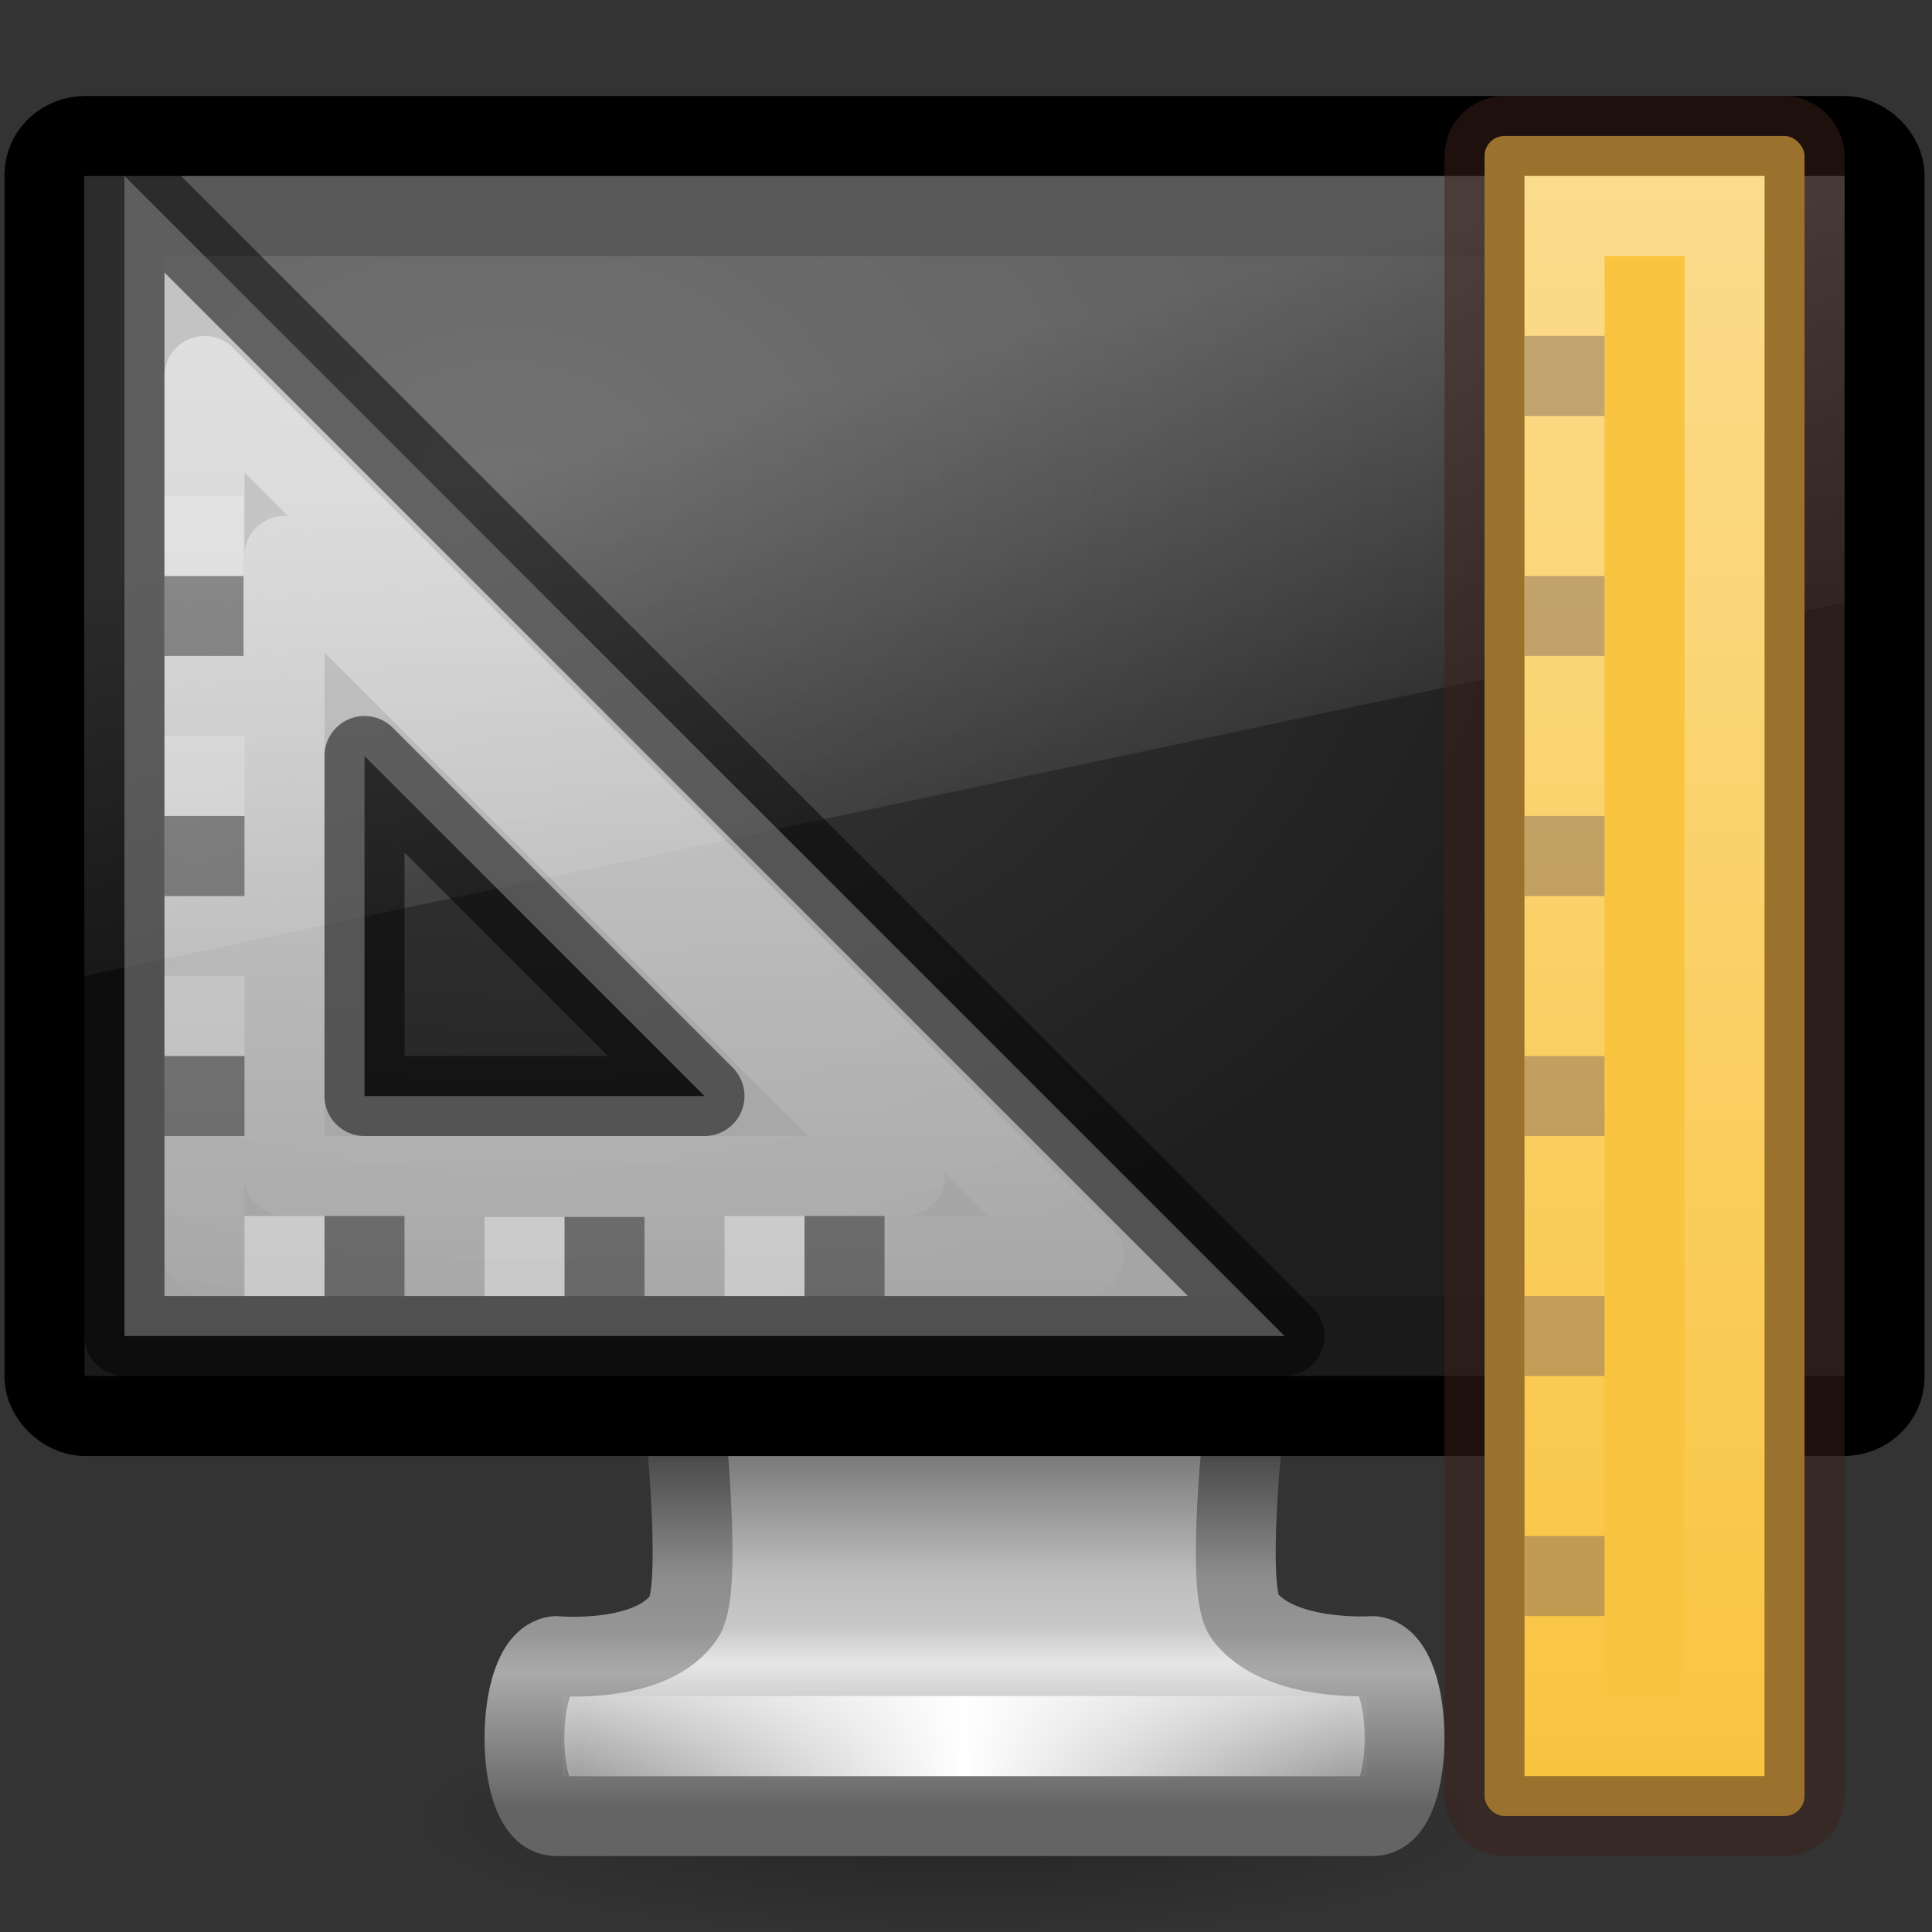 <?xml version="1.0" encoding="UTF-8" standalone="no"?>
<svg
   width="22"
   height="22"
   id="svg4046"
   version="1.1"
   xmlns:xlink="http://www.w3.org/1999/xlink"
   xmlns="http://www.w3.org/2000/svg"
   xmlns:svg="http://www.w3.org/2000/svg"
   xmlns:rdf="http://www.w3.org/1999/02/22-rdf-syntax-ns#"
   xmlns:cc="http://creativecommons.org/ns#"
   xmlns:dc="http://purl.org/dc/elements/1.1/">
  <rect width="100%" height="100%" fill="#333333" stroke="none"/>
  <defs
     id="defs4048">
    <linearGradient
       id="linearGradient3985-6-635-120-628-965">
      <stop
         style="stop-color:#ffffff;stop-opacity:1;"
         offset="0"
         id="stop7116" />
      <stop
         style="stop-color:#ffffff;stop-opacity:0;"
         offset="1"
         id="stop7118" />
    </linearGradient>
    <linearGradient
       id="linearGradient6592-2-7">
      <stop
         id="stop6594-0-2"
         style="stop-color:#ffffff;stop-opacity:0.275"
         offset="0" />
      <stop
         id="stop6596-2-5"
         style="stop-color:#ffffff;stop-opacity:0"
         offset="1" />
    </linearGradient>
    <linearGradient
       id="linearGradient6712">
      <stop
         id="stop6714"
         style="stop-color:#3c3c3c;stop-opacity:1"
         offset="0" />
      <stop
         id="stop6716"
         style="stop-color:#1e1e1e;stop-opacity:1"
         offset="1" />
    </linearGradient>
    <linearGradient
       id="linearGradient3342">
      <stop
         id="stop3344"
         style="stop-color:#ffffff;stop-opacity:0"
         offset="0" />
      <stop
         id="stop3346"
         style="stop-color:#ffffff;stop-opacity:1"
         offset="1" />
    </linearGradient>
    <linearGradient
       id="linearGradient3912">
      <stop
         id="stop3914"
         style="stop-color:#787878;stop-opacity:1"
         offset="0" />
      <stop
         id="stop3916"
         style="stop-color:#bebebe;stop-opacity:1"
         offset="0.35" />
      <stop
         id="stop3918"
         style="stop-color:#c8c8c8;stop-opacity:1"
         offset="0.494" />
      <stop
         id="stop3920"
         style="stop-color:#e6e6e6;stop-opacity:1"
         offset="0.589" />
      <stop
         id="stop3922"
         style="stop-color:#8c8c8c;stop-opacity:1"
         offset="1" />
    </linearGradient>
    <linearGradient
       id="linearGradient3924">
      <stop
         id="stop3926"
         style="stop-color:#464646;stop-opacity:1"
         offset="0" />
      <stop
         id="stop3928"
         style="stop-color:#8c8c8c;stop-opacity:1"
         offset="0.35" />
      <stop
         id="stop3930"
         style="stop-color:#969696;stop-opacity:1"
         offset="0.51" />
      <stop
         id="stop3932"
         style="stop-color:#aaaaaa;stop-opacity:1"
         offset="0.62" />
      <stop
         id="stop3934"
         style="stop-color:#646464;stop-opacity:1"
         offset="1" />
    </linearGradient>
    <radialGradient
       cx="6.703"
       cy="73.616"
       r="7.228"
       fx="6.703"
       fy="73.616"
       id="radialGradient3010"
       xlink:href="#linearGradient10691-1"
       gradientUnits="userSpaceOnUse"
       gradientTransform="matrix(0.968,0,0,0.208,5.509,15.224)" />
    <linearGradient
       id="linearGradient10691-1">
      <stop
         id="stop10693-3"
         style="stop-color:#000000;stop-opacity:1"
         offset="0" />
      <stop
         id="stop10695-1"
         style="stop-color:#000000;stop-opacity:0"
         offset="1" />
    </linearGradient>
    <linearGradient
       x1="361.106"
       y1="87.05"
       x2="361.106"
       y2="94.396"
       id="linearGradient2956"
       xlink:href="#linearGradient3912"
       gradientUnits="userSpaceOnUse"
       gradientTransform="matrix(0.577,0,0,0.606,-194.651,-26.798)" />
    <linearGradient
       x1="61.969"
       y1="35.944"
       x2="61.969"
       y2="43.378"
       id="linearGradient2958"
       xlink:href="#linearGradient3924"
       gradientUnits="userSpaceOnUse"
       gradientTransform="matrix(0.579,0,0,0.606,-23.901,4.129)" />
    <linearGradient
       x1="15.574"
       y1="46.971"
       x2="23.578"
       y2="46.971"
       id="linearGradient2953"
       xlink:href="#linearGradient3342"
       gradientUnits="userSpaceOnUse"
       gradientTransform="matrix(0.604,0,0,0.485,-2.244,6.717)"
       spreadMethod="reflect" />
    <radialGradient
       cx="12.244"
       cy="4.863"
       r="21"
       fx="12.244"
       fy="4.863"
       id="radialGradient2949"
       xlink:href="#linearGradient6712"
       gradientUnits="userSpaceOnUse"
       gradientTransform="matrix(0.675,0.009,-0.006,0.519,-1.965,11.278)" />
    <linearGradient
       y2="19.812"
       x2="15.25"
       y1="8.438"
       x1="12.938"
       gradientTransform="matrix(0.524,0,0,0.667,-0.571,8)"
       gradientUnits="userSpaceOnUse"
       id="linearGradient3470"
       xlink:href="#linearGradient6592-2-7" />
    <linearGradient
       xlink:href="#linearGradient5047-1"
       id="linearGradient4270"
       gradientUnits="userSpaceOnUse"
       gradientTransform="matrix(0.5,0,0,0.875,-171.75,-13.938)"
       x1="385"
       y1="8.835"
       x2="385"
       y2="32.263" />
    <linearGradient
       id="linearGradient5047-1">
      <stop
         id="stop5049-1"
         offset="0"
         style="stop-color:#f9c440;stop-opacity:1" />
      <stop
         id="stop5051-9"
         offset="1"
         style="stop-color:#f9c440;stop-opacity:1" />
    </linearGradient>
    <linearGradient
       xlink:href="#linearGradient3985-6-635-120-628-965"
       id="linearGradient3176"
       gradientUnits="userSpaceOnUse"
       gradientTransform="matrix(0.333,0,0,0.864,-107.667,-13.705)"
       x1="384"
       y1="9"
       x2="384"
       y2="32" />
    <linearGradient
       x1="36.508"
       y1="36.261"
       x2="45.205"
       y2="36.261"
       id="linearGradient3487"
       xlink:href="#linearGradient3412"
       gradientUnits="userSpaceOnUse"
       gradientTransform="matrix(0,1.294,1.27,0,-43.557,-50.817)" />
    <linearGradient
       id="linearGradient3412">
      <stop
         id="stop3414"
         style="stop-color:#ffffff;stop-opacity:0.6"
         offset="0" />
      <stop
         id="stop3416"
         style="stop-color:#ffffff;stop-opacity:0.6"
         offset="1" />
    </linearGradient>
    <linearGradient
       x1="75.78"
       y1="98.484"
       x2="75.78"
       y2="127.036"
       id="linearGradient3489"
       xlink:href="#linearGradient3985-6-635-120-628-965"
       gradientUnits="userSpaceOnUse"
       gradientTransform="matrix(0.479,0,0,0.479,-26.023,-52.197)" />
  </defs>
  <g
     id="layer1-2"
     transform="matrix(0.911,0,0,0.911,0.051,7.47)">
    <g
       transform="translate(0,-16)"
       id="layer1-3">
      <path
         d="M 19,30.5 C 19,31.328 15.866,32 12,32 8.134,32 5,31.328 5,30.5 5,29.672 8.134,29 12,29 15.866,29 19,29.672 19,30.5 Z"
         id="path2589"
         style="display:inline;overflow:visible;visibility:visible;opacity:0.3;fill:url(#radialGradient3010);fill-opacity:1;fill-rule:nonzero;stroke:none;stroke-width:0.8;marker:none" />
      <path
         d="m 8.5,25.499 c 0,0 0.227,2.146 0,2.501 -0.393,0.613 -1.607,0.5 -1.607,0.5 -0.523,0.063 -0.527,2.001 0,2.001 H 17.107 c 0.527,0 0.523,-1.938 0,-2.001 0,0 -1.172,0.083 -1.607,-0.5 -0.246,-0.329 0,-2.501 0,-2.501 z"
         id="rect1789-4"
         style="color:#000000;display:inline;overflow:visible;visibility:visible;fill:url(#linearGradient2956);fill-opacity:1;fill-rule:nonzero;stroke:url(#linearGradient2958);stroke-width:0.998;stroke-linecap:round;stroke-linejoin:round;stroke-miterlimit:4;stroke-dasharray:none;stroke-dashoffset:0.5;stroke-opacity:1;marker:none;enable-background:new" />
      <path
         d="M 7.467,29.5 H 16.533"
         id="path3340-1"
         style="fill:none;stroke:url(#linearGradient2953);stroke-width:1px;stroke-linecap:square;stroke-linejoin:miter;stroke-opacity:1" />
      <rect
         width="23"
         height="16"
         rx="0.511"
         ry="0.485"
         x="0.5"
         y="9.5"
         id="rect2722-5"
         style="fill:#1a1a1a;fill-opacity:1;stroke:#000000;stroke-width:1;stroke-linecap:round;stroke-linejoin:round;stroke-miterlimit:4;stroke-dasharray:none;stroke-dashoffset:0.5;stroke-opacity:1" />
      <rect
         width="20"
         height="13"
         x="2"
         y="11"
         id="rect2716-0"
         style="display:inline;fill:url(#radialGradient2949);fill-opacity:1;fill-rule:evenodd;stroke:none;enable-background:new" />
      <path
         d="M 1,10 H 23 v 5.333 L 1,20 Z"
         id="rect6588-2"
         style="fill:url(#linearGradient3470);fill-opacity:1;stroke:none" />
    </g>
    <rect
       ry="0.25"
       rx="0.25"
       y="-6.5"
       x="18.5"
       height="21"
       id="rect5045-9"
       style="color:#000000;display:inline;overflow:visible;visibility:visible;fill:url(#linearGradient4270);fill-opacity:1;fill-rule:nonzero;stroke:#3d211b;stroke-width:1;stroke-linecap:butt;stroke-linejoin:miter;stroke-miterlimit:4;stroke-dasharray:none;stroke-dashoffset:0;stroke-opacity:0.5;marker:none;enable-background:accumulate"
       width="4" />
    <rect
       y="-5.5"
       x="19.5"
       height="19"
       width="2"
       id="rect5045-1-0"
       style="color:#000000;display:inline;overflow:visible;visibility:visible;opacity:0.4;fill:none;stroke:url(#linearGradient3176);stroke-width:1;stroke-linecap:butt;stroke-linejoin:miter;stroke-miterlimit:4;stroke-dasharray:none;stroke-dashoffset:0;stroke-opacity:1;marker:none;enable-background:accumulate" />
    <rect
       style="fill:#8a715e;fill-opacity:0.502;stroke-width:1"
       id="rect1608"
       width="1"
       height="1"
       x="19"
       y="-4" />
    <rect
       style="fill:#8a715e;fill-opacity:0.502;stroke-width:1"
       id="rect1708"
       width="1"
       height="1"
       x="19"
       y="-1" />
    <rect
       style="fill:#8a715e;fill-opacity:0.502;stroke-width:1"
       id="rect1812"
       width="1"
       height="1"
       x="19"
       y="2" />
    <rect
       style="fill:#8a715e;fill-opacity:0.502;stroke-width:1"
       id="rect1814"
       width="1"
       height="1"
       x="19"
       y="5" />
    <rect
       style="fill:#8a715e;fill-opacity:0.502;stroke-width:1"
       id="rect1816"
       width="1"
       height="1"
       x="19"
       y="8" />
    <rect
       style="fill:#8a715e;fill-opacity:0.502;stroke-width:1"
       id="rect1818"
       width="1"
       height="1"
       x="19"
       y="11" />
    <path
       d="M 1.5,-6 16,8.5 H 1.5 Z M 4.5,1.25 V 5.5 L 8.75,5.5 Z"
       id="path2993"
       style="display:inline;overflow:visible;visibility:visible;fill:url(#linearGradient3487);fill-opacity:1;fill-rule:evenodd;stroke:#000000;stroke-width:1;stroke-linecap:butt;stroke-linejoin:round;stroke-miterlimit:4;stroke-dasharray:none;stroke-dashoffset:0;stroke-opacity:0.5;marker:none;enable-background:accumulate" />
    <path
       d="M 2.5,-3.5 V 7.5 h 11 z M 3.5,-1.25 11.25,6.5 H 3.5 Z"
       id="path3934"
       style="display:inline;overflow:visible;visibility:visible;opacity:0.5;fill:none;stroke:url(#linearGradient3489);stroke-width:1px;stroke-linecap:butt;stroke-linejoin:round;stroke-miterlimit:4;stroke-dasharray:none;stroke-dashoffset:0;stroke-opacity:1;marker:none;enable-background:accumulate" />
    <path
       style="opacity:0.75;fill:none;stroke:#000000;stroke-width:1;stroke-linecap:butt;stroke-linejoin:miter;stroke-miterlimit:4;stroke-dasharray:none;stroke-opacity:0.5"
       d="M 2,5.5 H 3"
       id="path4597" />
    <path
       style="opacity:0.75;fill:none;stroke:#000000;stroke-width:1;stroke-linecap:butt;stroke-linejoin:miter;stroke-miterlimit:4;stroke-dasharray:none;stroke-opacity:0.5"
       d="M 2,2.5 H 3"
       id="path4595" />
    <path
       style="opacity:0.75;fill:none;stroke:#000000;stroke-width:1;stroke-linecap:butt;stroke-linejoin:miter;stroke-miterlimit:4;stroke-dasharray:none;stroke-opacity:0.5"
       d="M 2,-0.5 H 2.988"
       id="path4593" />
    <path
       style="opacity:0.75;fill:none;stroke:#000000;stroke-width:1;stroke-linecap:butt;stroke-linejoin:miter;stroke-miterlimit:4;stroke-dasharray:none;stroke-opacity:0.5"
       d="M 10.5,8 V 7"
       id="path5370" />
    <path
       style="opacity:0.75;fill:none;stroke:#000000;stroke-width:1;stroke-linecap:butt;stroke-linejoin:miter;stroke-miterlimit:4;stroke-dasharray:none;stroke-opacity:0.5"
       d="M 7.5,8 V 7.012"
       id="path5372" />
    <path
       style="opacity:0.75;fill:none;stroke:#000000;stroke-width:1;stroke-linecap:butt;stroke-linejoin:miter;stroke-miterlimit:4;stroke-dasharray:none;stroke-opacity:0.5"
       d="M 4.5,8 V 7"
       id="path5374" />
    <path
       style="opacity:0.75;fill:none;stroke:#ffffff;stroke-width:1;stroke-linecap:butt;stroke-linejoin:miter;stroke-miterlimit:4;stroke-dasharray:none;stroke-opacity:0.25"
       d="M 2,4.5 H 3"
       id="path8344" />
    <path
       style="opacity:0.75;fill:none;stroke:#ffffff;stroke-width:1;stroke-linecap:butt;stroke-linejoin:miter;stroke-miterlimit:4;stroke-dasharray:none;stroke-opacity:0.25"
       d="M 2,1.5 H 3"
       id="path8346" />
    <path
       style="opacity:0.75;fill:none;stroke:#ffffff;stroke-width:1;stroke-linecap:butt;stroke-linejoin:miter;stroke-miterlimit:4;stroke-dasharray:none;stroke-opacity:0.25"
       d="M 2,-1.5 H 2.988"
       id="path8348" />
    <path
       style="opacity:0.75;fill:none;stroke:#ffffff;stroke-width:1;stroke-linecap:butt;stroke-linejoin:miter;stroke-miterlimit:4;stroke-dasharray:none;stroke-opacity:0.5"
       d="M 9.5,8 V 7"
       id="path8408" />
    <path
       style="opacity:0.75;fill:none;stroke:#ffffff;stroke-width:1;stroke-linecap:butt;stroke-linejoin:miter;stroke-miterlimit:4;stroke-dasharray:none;stroke-opacity:0.5"
       d="M 6.5,8 V 7.012"
       id="path8410" />
    <path
       style="opacity:0.75;fill:none;stroke:#ffffff;stroke-width:1;stroke-linecap:butt;stroke-linejoin:miter;stroke-miterlimit:4;stroke-dasharray:none;stroke-opacity:0.5"
       d="M 3.5,8 V 7"
       id="path8412" />
  </g>
</svg>
